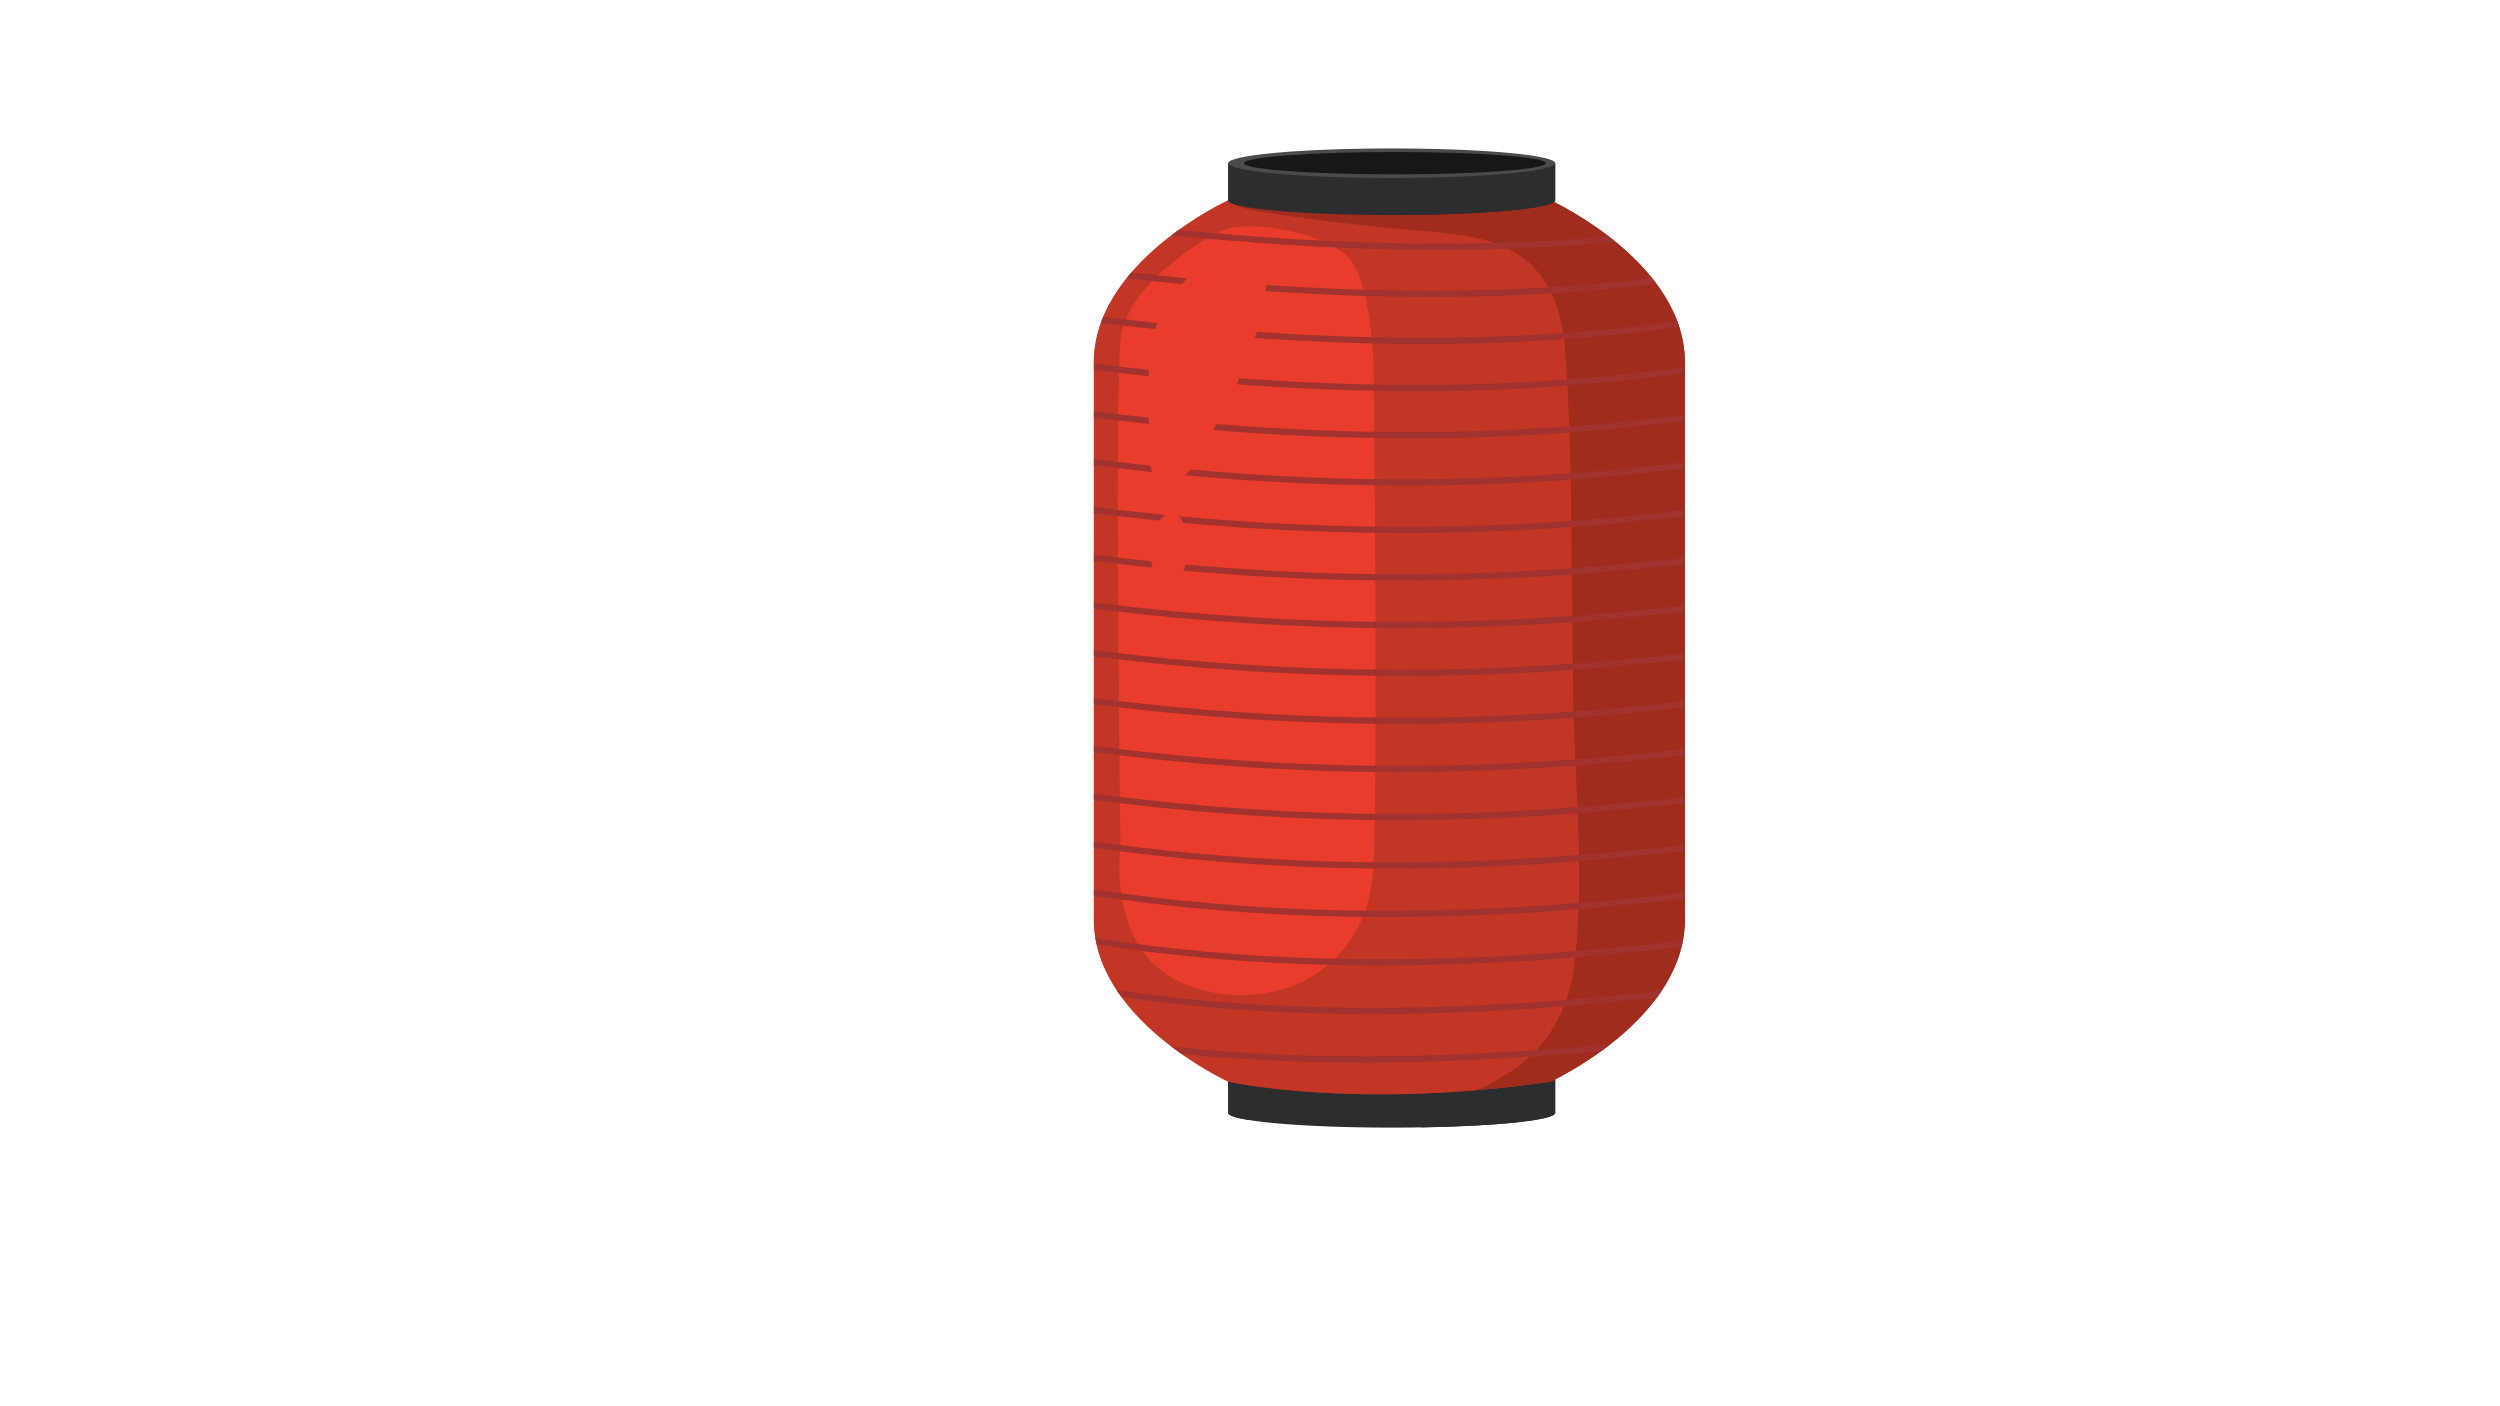 <?xml version="1.0" encoding="utf-8"?>
<!-- Generator: Adobe Illustrator 28.1.0, SVG Export Plug-In . SVG Version: 6.00 Build 0)  -->
<svg version="1.1" id="Camada_1" xmlns="http://www.w3.org/2000/svg" xmlns:xlink="http://www.w3.org/1999/xlink" x="0px" y="0px"
	 viewBox="0 0 1920 1080" style="enable-background:new 0 0 1920 1080;" xml:space="preserve">
<style type="text/css">
	.st0{fill:#2B2D2E;}
	.st1{fill:#4A4B4C;}
	.st2{fill:#161718;}
	.st3{fill:#E83C2C;}
	.st4{opacity:0.57;fill:#A4311F;}
	.st5{opacity:0.57;fill:#862617;}
	.st6{fill:#A1322F;}
	.st7{fill:#954C9D;}
</style>
<g>
	<g>
		<g>
			<path class="st0" d="M1088.07,826.19h-38.47H943.28v28.49c0,6.26,56.21,11.33,125.56,11.33c69.34,0,125.56-5.07,125.56-11.33
				v-28.49H1088.07z"/>
			<path class="st0" d="M959.03,826.19h-15.75v28.49c0,1.99,5.72,3.87,15.75,5.49V826.19z"/>
			<path class="st0" d="M1091.34,826.19v39.63c58.6-0.96,103.05-5.58,103.05-11.14v-28.49H1091.34z"/>
			<path class="st1" d="M1194.4,826.19c0,6.26-56.21,11.33-125.56,11.33c-69.34,0-125.56-5.07-125.56-11.33
				c0-6.25,56.21-11.33,125.56-11.33C1138.18,814.86,1194.4,819.93,1194.4,826.19z"/>
			<path class="st2" d="M1187.19,826.19c0,4.75-51.9,8.59-115.93,8.59s-115.93-3.85-115.93-8.59c0-4.75,51.9-8.59,115.93-8.59
				S1187.19,821.44,1187.19,826.19z"/>
		</g>
		<path class="st3" d="M1293.96,575.2V409.31V280.99c2.4-78.92-103.2-127.18-103.2-127.18l-119.49-0.33l0-0.02l-4.24,0.01
			l-4.24-0.01l0,0.02l-119.49,0.33c0,0-105.61,48.26-103.21,127.18v128.32V575.2v128.32c-2.4,78.92,103.21,127.18,103.21,127.18
			s97.72,21.9,247.47,0c0,0,105.6-48.26,103.2-127.18V575.2z"/>
		<path class="st4" d="M1293.96,575.2V409.31V280.99c2.4-78.92-103.2-127.18-103.2-127.18l-119.49-0.33l0-0.02l-4.24,0.01
			l-4.24-0.01l0,0.02l-119.49,0.33c0,0-105.61,48.26-103.21,127.18v128.32V575.2v128.32c-2.4,78.92,103.21,127.18,103.21,127.18
			s97.72,21.9,247.47,0c0,0,105.6-48.26,103.2-127.18V575.2z M1054.89,664.68c-3.6,84.75-81.9,116.02-144.01,91.52
			c-62.1-24.5-50.4-105.25-50.4-105.25s-4.5-341.87,0-389.14c4.5-47.27,73.8-82.66,73.8-82.66c21.66-13.34,86.4,0.18,102.6,20.07
			c16.2,19.89,18,79.69,18,79.69S1058.49,579.93,1054.89,664.68z"/>
		<path class="st5" d="M1293.96,280.99c2.4-78.92-103.2-127.18-103.2-127.18l-119.49-0.33l0-0.02l-4.24,0.01l-4.24-0.01l0,0.02
			l-119.49,0.33c0,0-0.2,0.09-0.54,0.25c5.93,4.48,14.31,6.31,20.84,7.59c13.18,2.58,26.7,4.16,39.98,6.06
			c21.3,3.06,42.69,5.43,64.11,7.41c17.7,1.63,35.49,2.78,53.1,5.31c16.31,2.34,33.01,6.36,46.87,16.14
			c12.47,8.8,21.68,21.57,27.06,36.25c5.6,15.24,7.26,31.66,8.23,47.85c1.34,22.42,2.3,44.85,2.92,67.3
			c1.24,45.1,1.96,180.26,2.68,202.7c0.69,21.49,1.84,42.96,2.76,64.44c1.82,42.45,2.94,85.27-2.43,127.5
			c-3.46,27.21-14.96,51.48-34.85,69.49c-11.97,10.84-25.85,18.98-40.5,25.17c18.07-1.52,37.18-3.66,57.23-6.59
			c0,0,105.6-48.26,103.2-127.18V280.99z"/>
		<g>
			<path class="st0" d="M1088.07,125.33h-38.47H943.28v28.49c0,6.26,56.21,11.33,125.56,11.33c69.34,0,125.56-5.07,125.56-11.33
				v-28.49H1088.07z"/>
			<path class="st0" d="M959.03,125.33h-15.75v28.49c0,1.99,5.72,3.87,15.75,5.49V125.33z"/>
			<path class="st0" d="M1091.34,125.33v39.63c58.6-0.96,103.05-5.58,103.05-11.14v-28.49H1091.34z"/>
			<ellipse class="st1" cx="1068.84" cy="125.33" rx="125.56" ry="11.33"/>
			<ellipse class="st2" cx="1071.26" cy="125.33" rx="115.93" ry="8.59"/>
		</g>
		<g>
			<path class="st6" d="M948.79,808.09c-18.4-1.26-34.84-2.79-49.3-4.43c2.59,1.97,5.15,3.85,7.65,5.61
				c12.42,1.3,26.14,2.52,41.16,3.55c26.89,1.84,59.96,3.2,99.01,3.2c50.89,0,111.91-2.31,182.56-8.87c2.38-1.73,4.8-3.55,7.24-5.46
				C1108.87,814.04,1011.79,812.39,948.79,808.09z"/>
			<path class="st6" d="M986.82,772.56c-58.59-2.56-101.4-7.97-129.39-12.37c1.2,1.83,2.45,3.62,3.73,5.39
				c28.11,4.28,69.66,9.3,125.47,11.73c22.23,0.97,44.95,1.46,68.15,1.46c68.71,0,141.57-4.27,217.75-12.73
				c1.25-1.7,2.46-3.42,3.63-5.18C1172.95,772.51,1075.84,776.45,986.82,772.56z"/>
			<path class="st6" d="M1002.33,735.69c-77.14-2.8-130.24-10.55-161.12-15.39c0.27,1.67,0.59,3.32,0.95,4.96
				c31.19,4.87,83.94,12.42,160.01,15.19c19.06,0.69,38.44,1.04,58.11,1.04c73.27,0,150.67-4.82,231.14-14.35
				c0.4-1.62,0.75-3.25,1.06-4.9C1190.06,734.44,1092.62,738.97,1002.33,735.69z"/>
			<path class="st6" d="M840.08,683.18v4.8c43.7,6.25,118.64,16.3,225.24,16.3c64.58,0,140.78-3.69,228.64-14.16v-4.79
				C1060.68,713.16,909.88,693.16,840.08,683.18z"/>
			<path class="st6" d="M840.08,646.35v4.8c50.33,6.77,126.94,15.9,229.63,15.9c64.49,0,139.28-3.61,224.25-13.66v-4.79
				C1073.43,674.74,921.77,657.35,840.08,646.35z"/>
			<path class="st6" d="M840.08,609.57v4.79c64.53,8.31,141.83,15.55,233.92,15.55c65.58,0,138.68-3.68,219.96-13.25v-4.79
				C1098.42,634.95,950.48,623.81,840.08,609.57z"/>
			<path class="st6" d="M840.08,572.85v2.35v2.44c61.35,7.87,139.75,15.31,234.4,15.31c65.48,0,138.75-3.57,219.48-13.02v-4.73
				v-0.06C1096.41,598.32,943.74,586.17,840.08,572.85z"/>
			<path class="st6" d="M840.08,536.11v4.79c79.43,10.05,157.92,15.09,236.41,15.09c72.24,0,144.49-4.28,217.47-12.79v-4.79
				C1141.69,556.22,992.62,555.46,840.08,536.11z"/>
			<path class="st6" d="M840.08,499.39v4.79c76.13,9.6,153.02,14.63,228.87,14.94c2.47,0.01,4.93,0.02,7.4,0.02
				c72.16,0,145.16-4.26,217.61-12.66v-4.78c-74.93,8.71-150.44,12.99-224.99,12.67C993.11,514.05,916.21,509.01,840.08,499.39z"/>
			<path class="st6" d="M840.08,462.67v4.79c78.66,9.92,158.1,14.95,236.56,14.95c2.46,0,4.93-0.01,7.39-0.02
				c69.56-0.28,140-4.54,209.93-12.65v-4.79c-69.93,8.13-140.38,12.4-209.95,12.68C1003.16,477.96,921.2,472.92,840.08,462.67z"/>
			<path class="st6" d="M840.08,425.96v4.79c79.43,10.05,157.92,15.09,236.41,15.09c72.24,0,144.49-4.28,217.47-12.79v-4.79
				C1141.69,446.08,992.62,445.31,840.08,425.96z"/>
			<path class="st6" d="M840.08,389.26v4.79c88.26,11.19,167.85,15.33,238.42,15.33c85.16,0,157.19-6.03,215.46-12.97v-4.79
				C1187.52,404.33,1034.96,414.01,840.08,389.26z"/>
			<path class="st6" d="M840.08,352.55v4.79c88.93,11.31,168.26,15.57,238.91,15.57c83.23,0,154.4-5.92,214.98-13.19v-4.79
				C1182.08,368.4,1033.9,377.24,840.08,352.55z"/>
			<path class="st6" d="M840.08,315.83v4.8c92.86,11.83,173.95,15.99,243.19,15.99c90.55,0,160.82-7.1,210.69-13.42v-4.79
				C1206.17,329.55,1054.55,343.21,840.08,315.83z"/>
			<path class="st6" d="M840.06,279.12c0.01,0.62,0,1.24,0.02,1.87v2.93c95.91,12.26,178.4,16.5,247.58,16.5
				c92.51,0,161.19-7.57,206.3-13.66v-4.8C1215.41,292.58,1064.52,307.87,840.06,279.12z"/>
			<path class="st6" d="M847.24,243.32c-0.63,1.5-1.2,3.03-1.76,4.56c86.24,10.84,169.06,16.32,247.21,16.32
				c19.67,0,39.06-0.35,58.11-1.04c60.96-2.22,106.93-7.51,138.85-12.03c-0.49-1.54-1.01-3.07-1.58-4.58
				c-31.78,4.48-77.29,9.66-137.43,11.85C1056.47,261.83,954.52,256.75,847.24,243.32z"/>
			<path class="st6" d="M1166.35,226.6c43.88-1.92,78.94-5.43,105.6-8.92c-1.1-1.47-2.22-2.93-3.38-4.36
				c-26.19,3.36-60.21,6.68-102.41,8.52c-91.3,3.99-191.1-0.26-297.28-12.61c-1.23,1.43-2.44,2.87-3.63,4.35
				c81.7,9.62,159.67,14.47,232.94,14.47C1121.39,228.06,1144.13,227.57,1166.35,226.6z"/>
			<path class="st6" d="M1204.68,188.68c12.96-0.89,24.96-1.91,35.98-3.02c-1.8-1.47-3.59-2.88-5.38-4.25
				c-9.6,0.91-19.89,1.77-30.9,2.52c-64.74,4.43-165.47,6.06-299.03-7.43c-1.87,1.34-3.76,2.74-5.67,4.2
				c80.66,8.33,149.56,11.18,205.99,11.18C1144.71,191.88,1177.79,190.52,1204.68,188.68z"/>
		</g>
	</g>
	<g>
		<path class="st3" d="M968.5,193.98c-7.84-14.13-22.79-8.11-32.92-0.7c-14.72,10.77-28.58,23.27-38.72,38.83
			c-18.65,28.66-14.25,59.86-14.65,92.68c-0.15,12.23-3.39,44.8,13.39,47.79c2.72,0.48,5.44-0.18,7.84-1.56
			c5.45-3.12,9.4-8.55,12.83-13.85c3.09-4.77,5.78-9.82,8.64-14.75c4.44-7.67,8.76-15.42,12.9-23.27
			c8.83-16.74,16.99-33.94,23.38-51.89c3.13-8.79,5.83-17.76,7.87-26.91c1.85-8.31,3.47-16.97,3.68-25.53
			C972.93,207.75,971.94,200.17,968.5,193.98z"/>
		<path class="st7" d="M903.75,364.38c0.01-0.01,0.01-0.01,0.02-0.02c0.07-0.08,0.21-0.2,0.28-0.25
			C904.12,364,903.89,364.08,903.75,364.38z"/>
	</g>
	<g>
		<path class="st7" d="M895.43,437.98c0.01,0,0.03,0,0.04,0c0.13-0.03,0.34-0.04,0.43-0.06c0,0,0,0,0,0c0,0,0.01,0,0.01-0.01
			C895.86,437.86,895.64,437.83,895.43,437.98z"/>
		<path class="st7" d="M897,437.25c0.12-0.11,0.27-0.27,0.42-0.36c0.01-0.01,0.01-0.01,0.02-0.02
			C897.04,437.05,896.92,437.26,897,437.25z"/>
		<path class="st7" d="M897.3,400.22C897.3,400.21,897.3,400.21,897.3,400.22C897.31,400.21,897.31,400.21,897.3,400.22z"/>
		<path class="st3" d="M910.31,407c-1.45-7.1-5.84-15.38-14.14-11.67c-13.37,5.97-14.03,29.96-10.78,42.03
			c1.42,5.27,4.4,10.86,9.48,12c3.82,0.86,7.83-1.18,10.39-4.28c5.68-6.9,6.3-18.36,6.18-27C911.39,414.38,911.05,410.63,910.31,407
			z"/>
		<path class="st7" d="M897.14,400.33c-0.03,0.02-0.04,0.03-0.08,0.06c-0.01,0.01-0.03,0.02-0.04,0.03
			c0.05-0.03,0.11-0.07,0.17-0.12C897.18,400.31,897.16,400.32,897.14,400.33z"/>
		<path class="st7" d="M892.67,435.02C892.75,435.18,892.82,435.34,892.67,435.02L892.67,435.02z"/>
	</g>
</g>
</svg>
